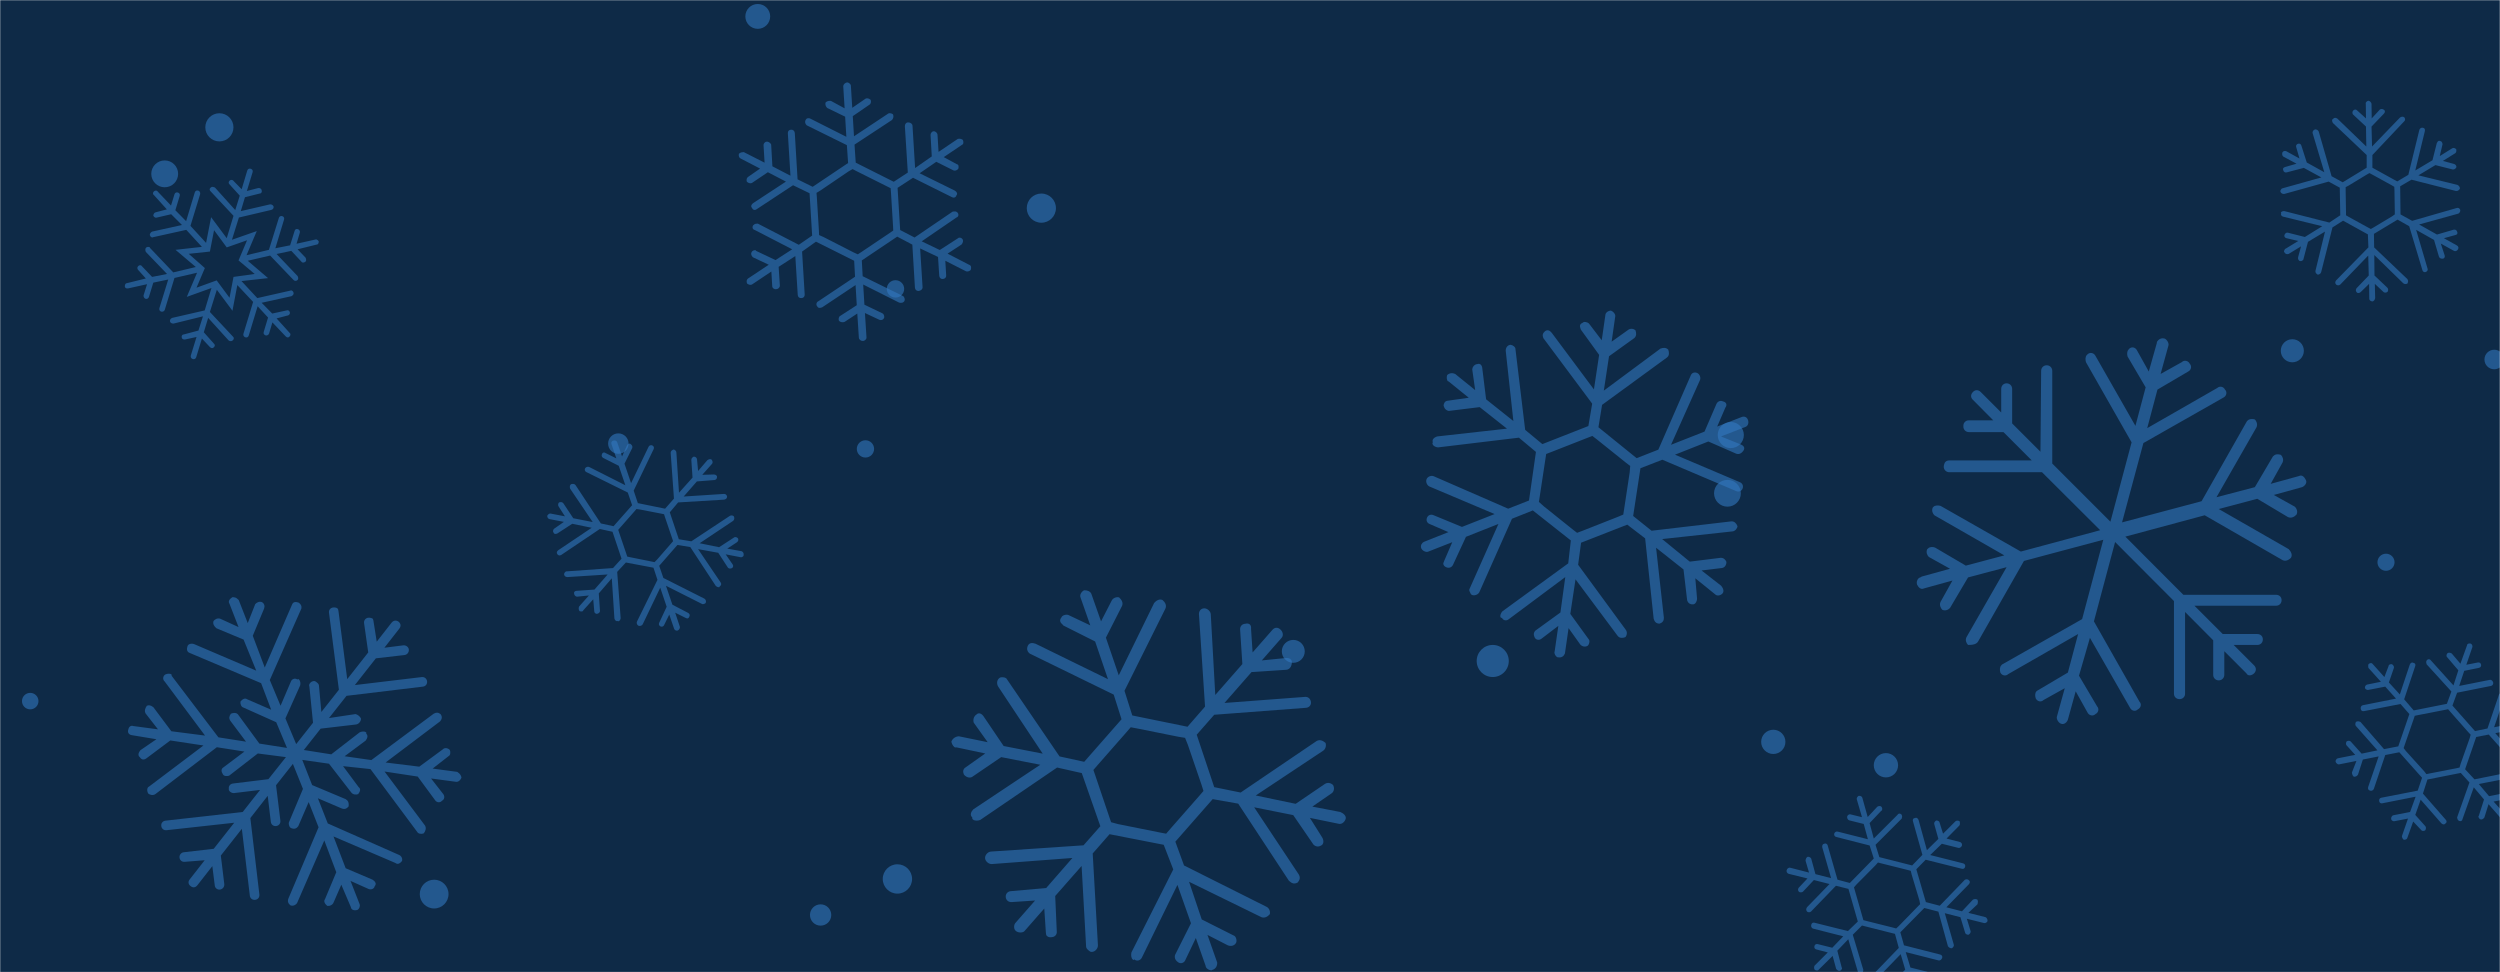 <svg xmlns="http://www.w3.org/2000/svg" version="1.1" xmlns:xlink="http://www.w3.org/1999/xlink" xmlns:svgjs="http://svgjs.dev/svgjs" width="1440" height="560" preserveAspectRatio="none" viewBox="0 0 1440 560"><g mask="url(&quot;#SvgjsMask1000&quot;)" fill="none"><rect width="1440" height="560" x="0" y="0" fill="#0e2a47"></rect><circle r="9.245" cx="859.815" cy="380.725" filter="url(#SvgjsFilter1001)" fill="rgba(51, 121, 194, 0.58)"></circle><circle r="5.89" cx="356.16" cy="255.51" filter="url(#SvgjsFilter1001)" fill="rgba(51, 121, 194, 0.58)"></circle><circle r="7.72" cx="995.01" cy="284.12" filter="url(#SvgjsFilter1001)" fill="rgba(51, 121, 194, 0.58)"></circle><circle r="4.925" cx="1374.335" cy="323.855" filter="url(#SvgjsFilter1001)" fill="rgba(51, 121, 194, 0.58)"></circle><circle r="8.405" cx="599.815" cy="119.885" filter="url(#SvgjsFilter1001)" fill="rgba(51, 121, 194, 0.58)"></circle><circle r="8.11" cx="126.37" cy="73.34" filter="url(#SvgjsFilter1001)" fill="rgba(51, 121, 194, 0.58)"></circle><circle r="6.605" cx="744.935" cy="375.185" filter="url(#SvgjsFilter1001)" fill="rgba(51, 121, 194, 0.58)"></circle><circle r="4.98" cx="498.5" cy="258.57" filter="url(#SvgjsFilter1001)" fill="rgba(51, 121, 194, 0.58)"></circle><circle r="6.985" cx="1021.415" cy="427.315" filter="url(#SvgjsFilter1001)" fill="rgba(51, 121, 194, 0.58)"></circle><circle r="6.65" cx="1320.38" cy="202.04" filter="url(#SvgjsFilter1001)" fill="rgba(51, 121, 194, 0.58)"></circle><circle r="8.285" cx="250.065" cy="514.995" filter="url(#SvgjsFilter1001)" fill="rgba(51, 121, 194, 0.58)"></circle><circle r="4.75" cx="17.41" cy="403.84" filter="url(#SvgjsFilter1001)" fill="rgba(51, 121, 194, 0.58)"></circle><circle r="7.155" cx="436.475" cy="9.455" filter="url(#SvgjsFilter1001)" fill="rgba(51, 121, 194, 0.58)"></circle><circle r="8.45" cx="516.91" cy="506.28" filter="url(#SvgjsFilter1001)" fill="rgba(51, 121, 194, 0.58)"></circle><circle r="6.135" cx="472.675" cy="527.035" filter="url(#SvgjsFilter1001)" fill="rgba(51, 121, 194, 0.58)"></circle><circle r="5.015" cx="515.795" cy="166.405" filter="url(#SvgjsFilter1001)" fill="rgba(51, 121, 194, 0.58)"></circle><circle r="7.005" cx="1086.295" cy="440.785" filter="url(#SvgjsFilter1001)" fill="rgba(51, 121, 194, 0.58)"></circle><circle r="7.53" cx="996.93" cy="250.59" filter="url(#SvgjsFilter1001)" fill="rgba(51, 121, 194, 0.58)"></circle><circle r="7.735" cx="94.865" cy="100.135" filter="url(#SvgjsFilter1001)" fill="rgba(51, 121, 194, 0.58)"></circle><circle r="5.635" cx="1436.675" cy="207.075" filter="url(#SvgjsFilter1001)" fill="rgba(51, 121, 194, 0.58)"></circle><path d="M729.3 522.2L682 498.5 677 484.8 698.5 460.3 713.2 462.9 742.4 507.3C742.9 507.7 742.9 507.7 743.4 508.1 744.3 508.9 745.7 509.3 747.5 508.3 748.7 506.8 749.1 505.5 748.1 503.7L722.4 465 744.9 469.5 756.5 486.4C756.5 486.4 756.9 486.8 756.9 486.8 757.9 487.6 759.3 488 761 487 762.4 486.4 762.7 484.2 761.6 482.4L754.5 471.1 771.1 474.5C772.5 474.9 774.2 473.9 775 472S773.9 468.5 772 467.7L755.9 464.6 766.8 457.1C768.5 456.1 768.8 453.8 767.8 452.1 766.8 451.2 765 450.4 763.2 451.5L746.3 463 723.3 458.2 762 432.5C763.7 431.5 764 429.2 763.5 427.9 762 426.6 760.2 425.8 758.4 426.8L714.6 456.5 699.4 453.4 689.3 423.2 699.4 411.7 752.2 407.7C754 407.6 755.3 406.2 755.1 404.4S753.6 401.3 751.8 401.4L705.3 404.9 720.9 387.1 740.8 385.8C742.6 385.7 743.8 384.3 744.1 382S742.6 378.9 740.8 379L726.8 380.4 738.2 367.4C739.5 366 738.9 363.7 737.4 362.5 736 361.2 734.2 361.3 732.9 362.8L721.5 375.8 720.6 362.2C720.9 359.9 719.5 358.7 717.2 359.3 715.4 359.4 714.2 360.8 714.3 362.6L715.6 382.5 700 400.3 697.4 353.8C697.3 352 695.3 350.3 693.5 350.4S690.5 352 690.6 353.8L694.1 407 684 418.6 652.2 412.1 647.7 397.9 671.3 350.5C672.1 348.6 671.1 346.9 669.6 345.6 667.8 344.8 666 345.9 664.8 347.3L644.4 389 637 367.3 646.3 349C647.1 347.1 646 345.4 644.6 344.1 643.2 343.7 641 344.3 640.2 346.2L634.2 357.9 628.6 342C628 340.6 626.2 339.9 624.4 340 622.6 341 621.8 342.9 622.4 344.2L628 360.2 615.3 354.2C613.9 353.8 611.7 354.4 611.3 355.8 610.1 357.2 610.6 358.6 612.1 359.8 612.1 359.8 612.5 360.3 612.5 360.3L630.8 369.5 638.2 391.2 596.5 370.8C594.6 370.1 592.8 370.2 592 372 591.2 373.9 591.8 375.2 592.7 376.1 593.2 376.5 593.2 376.5 593.2 376.5L641.5 400.1 646 414.3 624.5 438.8 610.3 435.7 580.1 391.4C579.6 390.1 577.3 389.8 576 390.3 574.2 391.4 573.9 393.6 574.9 395.4L600.6 434.1 578.1 429.7 566.6 412.7C565.5 411 563.7 410.2 562.4 411.6 560.7 412.7 560.4 414.9 560.9 416.3L568.9 427.5 552.3 424.1C550.5 424.2 548.8 425.2 548 427.1 548.1 428 548.6 429.3 549.6 430.2 550.1 430.6 550.1 430.6 551 430.5L567.5 434 556.2 442C554.5 443 554.6 444.8 555.2 446.1 555.6 446.6 555.6 446.6 556.1 447 557.1 447.8 558.5 448.2 559.8 447.6L576.7 436.1 599.2 440.5 560.6 466.2C559.3 467.6 558.5 469.5 560 470.8 560 471.7 560 471.7 560.5 472.1 561.5 472.9 563.3 472.8 564.6 472.3L608.9 442.1 623.1 445.3 633.8 475.9 624.1 486.9 570.8 490.5C569 490.6 567.3 492.5 567.4 494.3S569.5 497.8 571.3 497.7L617.7 494.2 602.6 511.5 582.3 513.3C580.5 513.4 579.2 514.8 579.3 516.6 579.4 518.5 580.9 519.7 582.7 519.6L596.2 518.7 584.8 531.7C584 532.7 583.7 535 585.1 536.2 586.6 537.5 589.3 537.3 590.1 536.3L601.5 523.3 602.4 536.9C602.5 537.8 602.5 538.7 603 539.1 604 540 604.9 539.9 605.8 539.8 607.6 539.7 608.9 538.3 608.7 536.5L607.8 516.1 623 498.8 625.6 545.3C625.7 546.2 626.2 546.7 627.1 547.5 627.6 547.9 628.1 548.4 629 548.3 630.8 548.2 632.5 546.3 632.4 544.4L629.4 491.6 639.1 480.5 670.3 486.6 675.8 500.8 651.7 548.6C651.4 550 651.5 551.8 652.4 552.6 652.9 553.1 652.9 553.1 653.3 552.6 654.8 553.9 657 553.3 657.8 551.4L678.2 509.7 686 531.8 676.8 550.1C676.4 551.5 676.9 552.8 677.9 553.7 677.9 553.7 678.4 554.1 678.4 554.1 679.8 555.4 682.1 554.8 682.8 552.9L688.8 540.3 694.4 556.2C694.5 557.1 694.9 557.6 695.4 558 696.4 558.8 697.8 559.2 698.2 558.7 700.4 558.1 701.2 556.2 701.1 554.4L695.5 538.5 707.2 544.5C709.1 545.3 711.3 544.7 712.1 542.8 712.5 541.4 711.9 539.2 710.5 538.8L692.2 529.6 684.9 507.9 726.6 528.3C728.4 529 730.2 528 731.4 526.6 731.8 525.2 731.2 523 729.3 522.2ZM690.7 458.5L674.2 477.3 671.7 480.2 668 479.5 644.1 474.7 640 473.6 638.8 470.1 631 447 629.8 443.5 632.3 440.6 648.8 421.8 651.3 418.9 655 419.6 678.9 424.4 682.6 425 684.2 429 692.1 452.1 693.2 455.6 690.7 458.5Z" fill="rgba(51, 121, 194, 0.58)"></path><path d="M1139.5 369.3L1165.8 323.1 1211.5 310.9 1199.3 356.6 1153.1 382.8C1153.1 382.8 1152.7 383.3 1152.7 383.3 1151.8 384.2 1151.8 386 1152.2 387.4 1153.1 389.2 1155.4 389.6 1156.7 388.3L1197 365.2 1191.1 387.4 1173.5 397.8C1173.5 397.8 1173 398.2 1173 398.2 1172.1 399.1 1172.1 400.9 1172.6 402.3 1173.5 404.1 1175.7 404.6 1177.1 403.2L1189.3 396.4 1184.8 412.7C1184.3 414.1 1185.7 416.3 1187 416.8 1188.9 417.7 1190.7 415.9 1191.1 414.5L1195.6 398.2 1202.4 410.4C1203.3 412.2 1205.6 412.7 1207 411.3 1208.8 410.4 1209.2 408.2 1207.9 406.8L1197.5 389.2 1203.8 367.4 1226.9 407.7C1227.8 409.5 1230 410 1231.4 408.6 1233.2 407.7 1233.7 405.5 1232.3 404.1L1206.1 357.9 1218.3 312.2 1252.2 346.2 1252.2 399.6C1252.2 401.4 1253.6 402.7 1255.4 402.7 1257.2 402.7 1258.6 401.4 1258.6 399.6L1258.6 352.5 1274.8 368.8 1274.8 388.7C1274.8 390.5 1276.2 391.9 1278 391.9 1279.8 391.9 1281.2 390.5 1281.2 388.7L1281.2 375.1 1293.9 387.8C1294.8 389.6 1297 389.2 1298.4 387.8 1299.7 386.5 1299.7 384.6 1298.4 383.3L1286.6 371.5 1300.2 371.5C1302 371.5 1303.4 370.2 1303.4 368.3S1302 365.2 1300.2 365.2L1280.3 365.2 1264 348.9 1311 348.9C1312.9 348.9 1314.2 347.5 1314.2 345.7 1314.2 343.9 1312.9 342.6 1311 342.6L1257.6 342.6 1224.2 309.1 1269.9 296.8 1314.7 322.6C1316.5 323.5 1318.3 322.6 1319.6 321.3 1320.6 319.5 1319.6 317.7 1318.3 316.3L1278 293.2 1300.2 287.3 1317.8 297.8C1319.6 298.7 1321.5 297.8 1322.8 296.4 1323.7 294.6 1322.8 292.8 1321.9 291.9L1309.7 285.1 1326 280.6C1327.3 280.1 1329.1 278.3 1328.2 276.5 1327.3 274.7 1326 273.3 1324.2 274.2L1307.9 278.7 1314.7 266.5C1315.6 264.7 1314.7 262.9 1313.8 262 1312.4 261.5 1310.6 261.5 1309.7 262.5 1309.7 262.5 1309.2 262.9 1309.2 262.9L1298.8 280.6 1276.7 286.4 1299.7 246.2C1300.6 244.4 1299.7 242.5 1298.8 241.6 1297.5 241.2 1295.7 241.2 1294.8 242.1 1294.8 242.1 1294.3 242.5 1294.3 242.5L1268.1 288.7 1222.3 300.9 1234.6 255.2 1280.7 229C1282.5 228.1 1283 225.8 1281.6 224.4 1280.7 222.6 1278.5 222.2 1277.1 223.5L1236.8 246.6 1242.7 224.4 1260.4 214C1262.2 213.1 1262.6 210.9 1261.3 209.5 1260.4 207.7 1258.1 207.2 1256.7 208.6L1244.5 215.4 1249 199.1C1249.5 197.7 1248.1 195.5 1246.8 195 1245.4 194.6 1244.1 195 1243.2 195.9 1242.7 196.4 1242.3 196.8 1242.3 197.7L1237.7 214 1230.9 201.8C1230 200 1227.8 199.5 1226.4 200.9 1226.4 200.9 1226 201.4 1226 201.4 1225.1 202.3 1225.1 204.1 1225.5 205.4L1235.9 223.1 1230 245.3 1207 205C1206.1 203.2 1203.8 202.7 1202.4 204.1 1202.4 204.1 1202 204.5 1202 204.5 1201.1 205.4 1201.1 207.2 1201.5 208.6L1227.8 254.8 1215.6 300.5 1182.1 267 1182.1 213.6C1182.1 211.8 1180.7 210.4 1178.9 210.4 1177.1 210.4 1175.7 211.8 1175.7 213.6L1175.3 260.2 1159 243.9 1159 224C1159 222.2 1157.6 220.8 1155.8 220.8S1152.7 222.2 1152.7 224L1152.7 237.6 1140.9 225.8C1139.5 224.4 1137.7 224.4 1136.4 225.8 1135 227.2 1135 229 1136.4 230.3L1148.1 242.1 1134.6 242.1C1133.6 242.1 1132.7 242.1 1131.8 243S1130.9 244.8 1130.9 245.7C1130.9 247.5 1132.3 248.9 1134.1 248.9L1154 248.9 1170.3 265.2 1123.2 265.2C1122.3 265.2 1121.4 265.2 1120.5 266.1 1120.1 266.5 1119.6 267.9 1119.6 268.8 1119.6 270.6 1121 272 1122.8 272L1176.2 272 1209.7 305.4 1164 317.7 1117.8 291.4C1116.5 291 1114.6 291 1113.7 291.9 1113.7 291.9 1113.3 292.3 1113.3 292.3 1112.4 294.1 1113.3 295.9 1114.2 296.8L1154.5 319.9 1132.3 325.8 1114.6 315.4C1113.3 314.9 1111.5 314.9 1110.6 315.9 1110.6 315.9 1110.1 316.3 1110.1 316.3 1109.2 318.1 1110.1 319.9 1111 320.8L1123.2 327.6 1106.9 332.1C1106.5 332.6 1105.6 332.6 1105.1 333.1 1104.2 334 1103.8 335.3 1104.2 336.7 1105.1 338.5 1106.5 339.8 1108.3 338.9L1124.6 334.4 1117.8 346.6C1116.9 348.4 1117.8 350.2 1118.7 351.2 1120.5 352.1 1122.3 351.2 1123.2 350.2L1133.6 332.6 1155.8 326.7 1132.7 367C1131.8 368.8 1132.7 370.6 1133.6 371.5 1136.4 371.5 1138.6 371.1 1139.5 369.3Z" fill="rgba(51, 121, 194, 0.58)"></path><path d="M936.4 362.7L909 325.3 910.7 312.6 937.3 302.2 947.6 310.1 952.5 356.3C952.7 356.9 952.7 356.9 952.9 357.4 953.3 358.4 954.3 359.3 956 359.2 957.6 358.6 958.4 357.6 958.4 355.9L953.9 315.5 969.7 328 971.8 345.8C971.8 345.8 972 346.3 972 346.3 972.4 347.3 973.4 348.2 975.1 348.1 976.4 348.2 977.5 346.5 977.5 344.7L976.5 333.1 988 342.4C988.9 343.3 990.7 343.2 992 342S992.6 338.8 991.4 337.4L980.1 328.6 991.6 327.2C993.4 327.1 994.5 325.4 994.4 323.6 994 322.6 992.9 321.2 991.1 321.3L973.3 323.5 957.4 310.5 997.8 306.1C999.5 306 1000.7 304.3 1000.8 303.1 1000.2 301.5 999 300.2 997.3 300.3L951.3 305.7 940.7 297.2 944.9 269.7 957.5 264.8 1000.1 282.9C1001.5 283.5 1003.1 282.9 1003.7 281.5S1003.8 278.5 1002.3 277.8L964.8 261.9 984 254.3 1000 261.3C1001.5 261.9 1003 261.3 1004.2 259.6S1004.2 256.6 1002.7 256L991.3 251.4 1005.4 245.9C1007 245.3 1007.4 243.3 1006.8 241.8 1006.2 240.2 1004.7 239.6 1003.2 240.2L989.1 245.7 993.8 234.8C995 233.2 994.4 231.6 992.4 231.2 990.9 230.5 989.4 231.2 988.7 232.6L981.8 248.6 962.5 256.2 979.2 218.9C979.8 217.5 979 215.4 977.5 214.8S974.5 214.7 973.9 216.2L955.2 259 942.7 263.9 920.7 246.1 922.8 233.2 960.2 205.9C961.6 204.8 961.5 203 960.9 201.4 959.7 200.1 958 200.2 956.4 200.8L923.8 225 926.8 205.2 941.4 194.7C942.7 193.5 942.6 191.8 942 190.2 941.1 189.4 939.1 188.9 937.7 190.1L928.3 196.8 930.4 182.1C930.5 180.9 929.4 179.5 927.9 178.9 926.2 179 924.8 180.1 924.7 181.4L922.6 196 915.2 186.3C914.3 185.5 912.3 185 911.5 186 909.9 186.6 909.8 187.8 910.4 189.4 910.4 189.4 910.6 189.9 910.6 189.9L921.1 204.4 918.1 224.3 893.8 191.7C892.7 190.3 891.3 189.7 889.9 190.8 888.5 192 888.4 193.2 888.8 194.2 889 194.8 889 194.8 889 194.8L917.1 232.5 914.9 245.4 888.4 255.8 878.5 247.6 872.9 201.1C873 199.9 871.3 198.7 870.1 198.6 868.3 198.7 867.2 200.4 867.3 202.1L871.7 242.5 856 230 853.8 212.2C853.7 210.5 852.6 209.1 851 209.7 849.2 209.8 848.1 211.5 848 212.7L849.7 224.7 838.2 215.4C836.7 214.7 834.9 214.8 833.6 216 833.3 216.7 833.2 217.9 833.6 219 833.8 219.5 833.8 219.5 834.5 219.8L846 229.1 834 230.8C832.2 230.9 831.6 232.4 831.5 233.6 831.7 234.1 831.7 234.1 831.9 234.7 832.3 235.7 833.3 236.5 834.5 236.7L852.3 234.5 868 246.9 827.7 251.4C826.1 252 824.7 253.1 825.3 254.7 825 255.4 825 255.4 825.2 255.9 825.6 257 827.1 257.6 828.3 257.7L874.9 252.1 884.7 260.3 880.7 288.3 868.7 293 825.8 274.3C824.4 273.7 822.3 274.5 821.7 276S821.9 279.5 823.3 280.2L860.9 296.1 842.1 303.5 825.6 296.7C824.2 296.1 822.6 296.7 822 298.1 821.3 299.6 821.9 301.2 823.4 301.8L834.3 306.5 820.2 312.1C819.2 312.5 818 314.1 818.6 315.7 819.2 317.3 821.4 318.2 822.5 317.8L836.5 312.3 831.8 323.2C831.5 323.9 831.2 324.6 831.4 325.1 831.8 326.2 832.5 326.5 833.2 326.8 834.7 327.4 836.2 326.8 836.9 325.4L844.4 309.2 863.1 301.8 846.5 339.1C846.1 339.8 846.3 340.3 846.8 341.3 847 341.9 847.2 342.4 847.9 342.7 849.3 343.3 851.4 342.5 852.1 341.1L870.9 298.8 882.9 294 904.8 311.3 903.3 324.5 865.4 352.1C864.6 353 863.9 354.4 864.3 355.5 864.6 356 864.6 356 865.1 355.8 865.7 357.4 867.7 357.8 869 356.7L901.6 332.4 898.8 352.8 884.3 363.3C883.4 364.2 883.3 365.5 883.7 366.5 883.7 366.5 883.9 367 883.9 367 884.5 368.6 886.5 369 887.9 367.9L897.6 360.5 895.5 375.1C895.2 375.9 895.4 376.4 895.6 376.9 896 377.9 897 378.8 897.5 378.6 899.5 379 900.8 377.9 901.4 376.4L903.5 361.8 910.2 371.2C911.3 372.5 913.3 372.9 914.7 371.8 915.5 370.9 915.9 368.9 915 368.1L904.5 353.6 907.5 333.7 931.8 366.3C932.9 367.7 934.7 367.6 936.2 367 937.1 366 937.5 364.1 936.4 362.7ZM931.9 297.7L911.6 305.7 908.4 306.9 905.8 304.9 889.2 291.6 886.4 289.1 886.9 285.9 890.1 264.8 890.6 261.5 893.7 260.3 914.1 252.3 917.2 251.1 919.8 253.1 936.4 266.4 939 268.4 938.7 272.1 935.5 293.2 935 296.4 931.9 297.7Z" fill="rgba(51, 121, 194, 0.58)"></path><path d="M426.6 91.3L437.8 97.1 430.9 101.9C430.1 102.4 429.8 103.6 430.2 104.7 431.1 105.5 432.3 105.8 433.1 105.4L442.3 99.2 452.7 104.6 433.8 117C432.7 117.8 432.3 119 433.2 119.8 433.6 121 434.9 121.3 436 120.4L456.8 106.7 466.3 111.3 467.8 135.7 460.1 141 436.5 128.8C436.1 128.8 435.7 128.9 435.3 128.9 434.9 128.9 434.2 129.4 433.8 129.8 433.1 131 433.5 132.2 434.8 132.5L456.3 143.6 446.7 149.8 435.5 144.5C435.5 144.1 435.1 144.1 434.7 144.1 433.9 144.2 433.1 144.6 432.8 145.5 432.4 146.3 432.9 147.5 433.7 148.2L442.8 152.5 430.9 160.4C430.1 160.9 429.8 162.1 430.3 163.3 431.1 164 432.3 164.3 433.1 163.9L444.3 156.4 444.8 164.8C444.8 166 446.1 166.7 446.9 166.6 448.1 166.6 449.2 165.7 449.2 164.5L448.5 153.7 458.1 147.5 459.5 169.9C459.6 171.1 460.4 171.8 461.6 171.7 462.8 171.7 463.6 170.8 463.5 169.6L462 144.9 470 139.2 492 150.2 492.5 159.4 471.4 173.5C470.2 174 469.9 175.6 470.7 176.4 471.2 177.6 472.4 177.5 473.6 177L492.8 164.2 493.5 175.8 483.9 182C483.1 182.4 482.8 184.1 483.3 184.8S485.4 185.9 486.5 185.4L493.8 180.6 494.7 194.5C494.8 195.7 496 196.5 497.2 196.4 498 196.3 499.2 195.5 499.1 194.3L498.2 180.3 506.5 184.2C507.3 184.5 508.5 184.5 509.2 183.2 509.6 182.4 509.1 180.8 508.3 180.5L497.9 175.5 497.2 163.9 517.9 174.3C519.1 174.6 520.3 174.5 521 173.3 521.4 172.4 520.9 170.9 520.1 170.5L496.9 159.1 496.4 150 516.8 136.3 525.5 140.9 527 165.7C527.1 166.9 527.9 167.6 529.1 167.6 530.3 167.5 531.5 166.6 531.4 165.4L530 143.1 540.3 148 541 158.8C541.1 160 541.9 160.8 543.1 160.7 544.3 160.6 545.1 159.8 545 158.6L544.5 150.2 556.5 156.3C557.3 156.6 558.9 156.1 559.2 155.3 559.5 154.1 559.5 152.9 558.2 152.5L545.8 146.1 553.9 140.8C554.6 139.9 555 138.7 554.5 137.9 554.1 137.2 553.3 136.8 552.5 136.9 552.5 136.9 552.1 136.9 551.7 137.3L541.3 144 530.9 139 550.9 125.3C552.1 124.9 552.4 123.6 551.6 122.5 551.1 122.1 550.7 121.7 549.9 121.8 549.5 121.8 549.1 121.8 548.7 121.9L526.8 136.8 518.5 132.5 517 108.2 525.9 102.4 548.2 113.5C549.5 114.2 550.6 113.7 550.9 112.5 551.7 111.7 551.2 110.5 550 109.8L529.7 99.8 539.3 93.2 549.3 98.2C550.1 98.5 551.3 98.1 552 97.2 552.3 96 552.3 94.8 551 94.5L543.6 90.5 554 83.5C555.1 83 555.1 81.8 554.6 80.6 554.2 80.2 553.3 79.9 552.5 79.9 552.5 79.9 552.1 80 551.7 80L540.6 87.5 540 77.5C539.9 76.7 539 75.6 537.8 75.6 536.6 75.7 535.9 77 536 77.8L536.7 90.1 527.1 96.8 525.6 72.4C525.5 71.2 524.3 70.5 523.1 70.5S521.2 71.5 521.2 72.7L522.9 99.4 514.8 104.7 492.9 93.7 492.2 83.3 513.8 69.1C514.5 68.3 514.9 67.1 514.4 65.9 514 65.5 513.2 65.2 512.4 65.2 512 65.2 511.6 65.3 511.2 65.7L491.9 78.5 491.2 66.9 500.8 60.3C501.6 59.9 501.9 58.6 501.5 57.5 500.6 56.7 499.4 56.4 498.6 56.8L490.9 62.1 490.1 49.3C490.1 48.5 488.8 47.4 488 47.5 486.8 47.5 485.7 48.8 485.7 49.6L486.5 62.4 478.6 58.1C478.3 58.1 477.9 58.1 477.5 58.1 476.7 58.2 475.9 58.6 475.5 59.1 475.2 60.3 475.7 61.5 476.5 62.2L486.8 67.2 487.5 78.8 466.9 68.4C465.6 67.7 464.4 68.2 464.1 69 463.4 70.2 463.8 71.4 464.7 72.2L487.8 83.6 488.5 93.9 468.1 107.6 459.4 103.3 457.8 76.6C457.7 75.4 456.8 74.6 455.6 74.7 454.4 74.8 453.7 75.6 453.8 76.8L455.3 101.2 444.9 95.8 444.2 83.4C444.1 82.6 442.8 81.5 441.6 81.6 440.4 81.7 439.7 82.9 439.8 83.7L440.4 93.7 428.4 87.6C428 87.7 428 87.7 427.6 87.7 426.8 87.7 426 88.2 425.6 88.6 425.3 89.8 425.8 91 426.6 91.3ZM488.8 98.7L491.1 97.4 493.2 98.5 511 107.4 513 108.4 513.2 110.8 514.4 130.4 514.5 132.8 512.6 134.1 496.1 145.2 494.1 146.5 491.7 145.4 474.3 136.5 471.8 135.4 471.7 133 470.5 113.5 470.3 111.1 472.6 109.7 488.8 98.7Z" fill="rgba(51, 121, 194, 0.58)"></path><path d="M109.3 376.1L150.4 393.5 156.2 408.8 142.4 402.8C141 401.8 139.6 402.8 138.5 404.1 138.3 405.3 138.9 407.2 140.1 407.5L159.1 416 165.3 430.8 149.4 428.3 137 411.4C137 411.4 136.6 411.1 136.6 411.1 135.7 410.4 134.1 410.6 133 411.1 132 412.5 131.7 413.7 132.7 415.2L141.7 427.2 125.8 424.7 98.9 389.3C98.9 389.3 98.8 388.5 98.8 388.5 97.9 387.8 96.3 388 95.2 388.5 93.7 389.5 93.6 391.5 94.9 392.6L118.1 423.7 98.7 421.2 88.3 407.3C88.3 407.3 88.3 407.3 87.8 407 86.9 406.3 85.7 406 84.6 406.5 83.6 407.9 83 409.5 83.9 411L91 420.1 76.8 418.2C75.1 417.6 74.1 419 73.9 420.2 73.3 421.9 74.2 423.3 76.2 423.5L90.1 425.8 80.9 432.1C79.8 433.4 79.2 435.1 80.5 436.1 81.5 437.6 82.7 437.9 84.2 436.9L98.1 426.5 117.2 429.4 85.8 453.1C84.6 453.6 84.5 455.6 85.4 457.1 86.3 457.8 88 458.4 89.5 457.4L124.9 430.4 140.8 432.9 128.7 442C127.2 442.9 127.4 444.5 128.4 446 128.9 447.1 130.9 447.3 132.1 446.7L148.5 434 164.7 436.1 154.6 448.8 134.2 451.3C132.6 451.5 131.6 452.8 131.8 454.3 131.5 455.6 133.3 457 134.9 456.8L149.8 455 139.8 467.7 95.3 472.7C93.7 472.9 92.7 474.2 92.9 475.7 93 477.3 94.4 478.4 95.9 478.2L134.9 473.9 123.1 488.9 105.8 490.9C104.3 491.1 103.2 492.5 103.4 494 103.6 495.6 104.9 496.6 106.5 496.4L117.9 495.5 109.3 506.5C108.2 507.8 108.4 509.4 109.8 510.4 111.1 511.5 112.6 511.3 113.7 509.9L122.3 498.9 123.7 510C123.8 511.5 125.2 512.6 126.7 512.4S129.3 510.9 129.2 509.3L127.2 492.8 139.3 477.4 143.9 515.9C144.1 517.5 145.4 518.5 147 518.3 148.6 518.1 149.6 516.8 149.4 515.2L144.2 471.2 154.2 458.4 156 473.4C156.2 475 157.5 476 159.1 475.8 160.6 475.6 161.7 474.3 161.5 472.7L159 452.3 168.7 440 174.5 454.4 166.4 473.7C166.1 475 166.8 476.9 168 477.1 169.7 477.7 170.8 477.2 171.8 475.9L177.8 462 183.5 476.5 166.1 517.6C165.5 519.3 166 520.4 167.3 521.5 169 522.1 170.5 521.1 171.1 520.2L186.8 484.1 193.7 502.4 187.2 517.9C186.2 519.2 187.2 520.7 188.5 521.8 189.7 522 191.6 521.4 192.2 519.7L196.6 509.6 202.1 522.5C202.3 524.1 204 524.7 205.9 524.1 207 523.5 207.6 521.9 207.1 520.7L201.9 507.4 212.4 512.1C214.1 512.7 215.6 511.7 215.8 510.5 216.9 509.2 216.3 508.1 215.5 507.4 215 507 215 507 214.6 506.7L199.1 500.1 192.1 481.8 227.8 497.1C229.1 498.2 230.6 497.2 231.6 495.9 231.9 494.6 231.4 493.5 230.5 492.8 230 492.5 230 492.5 230 492.5L188.8 474.3 183.1 459.8 196.9 465.7C198.6 466.3 199.7 465.8 200.8 464.5 201 463.2 200.8 461.7 200 461 199.5 460.6 199.5 460.6 199.1 460.3L179.8 452.2 174.1 437.7 189.5 439.9 202.2 456.3C203.2 457.8 205.2 457.9 206.3 457.4 207.4 456.1 208 454.4 206.6 453.4L197.6 441.3 213.4 443 240.4 479.3C241 480.4 243 480.5 244.1 480 245.1 478.7 245.7 477 244.8 475.5L221.5 444.4 240.6 447.3 250.6 460.9C251.6 462.4 253.6 462.5 254.6 461.2 255.8 460.7 256.4 459 255.4 457.5L248.3 448.4 262.5 450.3C263.7 450.6 265.2 449.6 265.8 447.9 265.7 447.1 265.2 446 264.3 445.3 264.3 445.3 263.8 445 263.4 444.6L249.2 442.7 258.3 435.6C259.5 435.1 259.6 433.1 259.1 432 258.7 431.6 258.7 431.6 258.7 431.6 257.3 430.6 255.8 430.8 255.1 431.6L241.5 441.6 222.1 439.2 253.5 415.5C254.6 414.2 254.8 412.9 253.9 411.5 253.9 411.5 253.4 411.1 253.4 411.1 252.5 410.4 251.3 410.2 249.8 411.1L213.9 437.8 198.5 435.6 210.6 426.6C211.6 425.3 212.2 423.6 210.9 422.6 211.3 422.1 210.8 421.8 210.8 421.8 210 421.1 208.4 421.3 207.2 421.8L190.8 434.5 175 432 184.7 419.7 205.1 417.3C206.7 417.1 208.1 415.3 207.9 413.8 207.3 412.6 206 411.6 204.8 411.3L189.5 413.6 199.6 400.8 243.6 395.5C245.2 395.3 246.2 394 246 392.4 245.8 390.9 244.5 389.8 242.9 390L204.4 394.6 216.5 379.2 233 377.3C234.6 377.1 235.6 375.7 235.5 374.2S233.9 371.6 232.4 371.7L221.4 373.1 230 362.1C231.1 360.7 230.9 359.2 229.6 358.1 228.2 357.1 226.7 357.3 225.6 358.6L217 369.6 215.2 358.2C215.1 357.5 215 356.7 214.6 356.3 214.1 356 212.9 355.7 212.1 355.8 210.6 356 209.5 357.3 209.7 358.9L212.1 375.8 200 391.2 195 352.3C194.9 351.5 194.8 350.7 194.3 350.4 193.9 350 192.7 349.8 191.9 349.9 190.3 350.1 189.3 351.4 189.5 352.9L195.2 397.3 185.1 410.1 183.7 394.7C183.6 393.9 182.7 393.2 182.3 392.9 181.8 392.5 181.4 392.2 180.6 392.3 179 392.5 177.6 394.2 178.2 395.4L180.3 416.3 170.6 428.6 164.4 413.8 172.9 394.8C173.2 393.6 173 392 172.1 391.3 171.7 391 171.7 391 171.3 391.4 170 390.4 168.1 391 167.5 392.7L161.6 406.5 155.4 391.7 173.6 350.5C173.9 349.2 173.3 348.1 172.4 347.4 172 347.1 172 347.1 172 347.1 170.3 346.5 168.8 346.6 168.2 348.3L152.5 384.5 145.6 366.2 152.1 350.6C152.7 349 152.2 347.8 151.3 347.1 151.3 347.1 150.8 346.8 150.8 346.8 149.2 346.2 147.7 347.2 147 348L142.7 358.9 137.5 345.6C137.1 345.2 136.6 344.9 136.2 344.5 135.8 344.2 134.5 343.9 133.8 344 132.3 345 131.2 346.3 132.2 347.8L137.4 361.2 126.9 356.4C125.2 355.8 123.7 356.8 123 357.7 122.4 359.4 123.4 360.8 124.7 361.9L140.3 368.4 147.6 386.3 111.8 371C110.2 370.4 108.3 371 108 372.2 107.4 373.9 107.6 375.5 109.3 376.1Z" fill="rgba(51, 121, 194, 0.58)"></path><path d="M1126.3 473.1L1119.2 480.2 1117.2 473.8C1117.1 473.1 1116.2 472.5 1115.2 472.6 1114.5 473.1 1113.9 473.9 1114.1 474.6L1116.5 483.2 1109.9 489.7 1105.1 472.3C1104.7 471.3 1103.8 470.7 1103.1 471.2 1102 471.2 1101.5 472.1 1101.9 473.2L1107.3 492.4 1101.4 498.5 1082.5 493.7 1080.3 486.6 1095.4 471.5C1095.4 471.2 1095.5 470.9 1095.6 470.6 1095.7 470.3 1095.5 469.6 1095.3 469.2 1094.5 468.4 1093.5 468.4 1093 469.3L1079.3 483 1076.9 474.1 1083.7 466.9C1084 467 1084.1 466.7 1084.1 466.4 1084.3 465.8 1084.1 465.1 1083.6 464.6 1083.1 464.1 1082 464.2 1081.3 464.7L1075.8 470.6 1072.7 459.5C1072.5 458.8 1071.7 458.3 1070.6 458.4 1069.9 458.8 1069.3 459.7 1069.5 460.4L1072.5 470.7 1066 469.1C1065 468.8 1064.2 469.6 1064 470.2 1063.8 471.1 1064.2 472.2 1065.1 472.5L1073.5 474.6 1075.9 483.4 1058.5 479C1057.6 478.8 1056.8 479.3 1056.5 480.2 1056.3 481.1 1056.8 481.9 1057.7 482.1L1076.9 487 1079.3 494.5 1065.5 508.6 1058.4 506.7 1052.8 487.2C1052.7 486.2 1051.6 485.5 1050.8 486 1049.8 486.1 1049.5 487 1049.6 488L1054.7 505.8 1045.7 503.5 1043.3 494.7C1043.2 494 1042 493.4 1041.3 493.5S1040 494.8 1040 495.8L1042 502.6 1031.1 499.8C1030.2 499.6 1029.3 500.4 1029.1 501.3 1028.9 501.9 1029.3 503 1030.2 503.3L1041.1 506 1036.1 511.3C1035.6 511.9 1035.4 512.8 1036.2 513.7 1036.7 514.1 1038 514.1 1038.5 513.6L1044.8 506.9 1053.8 509.2 1040.9 522.5C1040.3 523.3 1040.1 524.2 1040.9 525.1 1041.4 525.6 1042.7 525.6 1043.2 525L1057.5 510.2 1064.7 512 1070.1 530.8 1064.4 536.3 1045.2 531.5C1044.3 531.2 1043.5 531.7 1043.3 532.6 1043 533.6 1043.4 534.6 1044.4 534.9L1061.7 539.3 1055.4 545.9 1047 543.8C1046.1 543.6 1045.3 544 1045.1 545 1044.9 545.9 1045.3 546.7 1046.3 546.9L1052.8 548.6 1045.2 556.2C1044.8 556.8 1044.8 558.1 1045.3 558.6 1046.1 559.1 1047.1 559.3 1047.6 558.5L1055.6 550.6 1057.6 558C1058.1 558.8 1059 559.4 1059.7 559.2 1060.3 559.1 1060.8 558.5 1061 557.9 1061 557.9 1061.1 557.6 1060.8 557.2L1058.3 547.6 1064.6 541 1070.1 559.6C1070.2 560.6 1071.1 561.1 1072.1 560.7 1072.5 560.5 1072.9 560.3 1073.1 559.6 1073.2 559.3 1073.2 559 1073.3 558.7L1067.2 538.4 1072.5 533.1 1091.5 537.9 1093.7 546 1079.8 560.4C1079 561.1 1079 562.1 1079.9 562.7 1080.4 563.5 1081.4 563.4 1082.2 562.6L1094.8 549.6 1097.4 558.5 1091.2 564.9C1090.8 565.4 1090.8 566.4 1091.3 567.2 1092.1 567.8 1093.1 568 1093.6 567.2L1098.4 562.4 1101.3 572.1C1101.4 573.1 1102.3 573.3 1103.3 573.2 1103.7 573 1104.2 572.5 1104.3 571.8 1104.3 571.8 1104.4 571.5 1104.5 571.2L1101.5 560.9 1109.2 562.9C1109.9 563 1110.9 562.6 1111.2 561.7 1111.4 560.8 1110.6 559.9 1110 559.7L1100.4 557.3 1097.7 548.4 1116.6 553.2C1117.6 553.4 1118.4 552.6 1118.7 551.7S1118.4 550 1117.5 549.8L1096.7 544.5 1094.6 537 1108.4 523 1116.5 525.1 1122 545C1122.5 545.7 1123.3 546.3 1124.3 546.2 1124.7 546 1125.2 545.4 1125.4 544.8 1125.4 544.5 1125.5 544.2 1125.3 543.8L1120.2 526 1129.2 528.3 1131.9 537.2C1132 537.9 1132.9 538.5 1133.9 538.4 1134.7 537.9 1135.2 537.1 1135.1 536.4L1132.9 529.2 1142.9 531.7C1143.5 531.9 1144.6 531.2 1144.8 530.6 1145 529.7 1144.3 528.5 1143.7 528.3L1133.8 525.8 1139 520.9C1139.1 520.6 1139.2 520.3 1139.2 519.9 1139.4 519.3 1139.2 518.6 1139 518.2 1138.2 517.7 1137.1 517.8 1136.4 518.2L1130.1 524.9 1121.1 522.6 1134 509.4C1134.8 508.6 1134.8 507.6 1134.2 507.1 1133.5 506.3 1132.4 506.3 1131.7 506.8L1117.3 521.7 1109.3 519.6 1103.8 500.7 1109.2 495.2 1130 500.4C1130.9 500.7 1131.7 500.2 1131.9 499.3 1132.2 498.3 1131.7 497.6 1130.8 497.3L1111.8 492.5 1118.5 486 1128.1 488.4C1128.7 488.6 1129.9 487.9 1130.1 486.9 1130.3 486 1129.6 485.1 1128.9 485L1121.2 483 1128.7 475.4C1128.8 475.1 1128.8 475.1 1128.9 474.7 1129 474.1 1128.9 473.4 1128.7 473 1127.8 472.5 1126.8 472.6 1126.3 473.1ZM1105.6 518.7L1106 520.8 1104.7 522.1 1093.6 533.5 1092.2 534.8 1090.4 534.3 1075.2 530.5 1073.3 530 1072.8 528.2 1068.4 512.9 1067.9 511.1 1069.3 509.5 1080.3 498.4 1081.7 496.8 1083.6 497.3 1098.8 501.1 1100.6 501.6 1101.1 503.7 1105.6 518.7Z" fill="rgba(51, 121, 194, 0.58)"></path><path d="M88.6 112.3L96.1 120.6 89.6 122.3C88.9 122.5 88.3 123.3 88.3 124.3 88.8 125.1 89.6 125.7 90.4 125.3L98.6 123.4 104.8 129.6 87.6 133.4C86.8 133.8 86.2 134.7 86.3 135.4 86.6 136.5 87.5 137.1 88.3 136.6L107.3 132.4 116.3 142.2 101.1 143.9 112.8 153.8 99.8 156.9 86.4 142.8C86.5 142.5 86.2 142.4 85.9 142.3 85.3 142.1 84.6 142.2 84.1 142.7 83.6 143.2 83.6 144.3 84 145.1L96.2 157.8 87.6 159.5 81.8 153.4C81.6 153 81.3 152.9 81 152.8 80.7 152.7 80 152.8 79.5 153.4 79 153.9 79 154.9 79.5 155.4L84 160.4 73.1 163.1C72.1 163.2 71.9 164.1 71.9 165.1 72 165.8 72.8 166.4 73.9 166.1L84.7 163.7 82.7 170.1C82.5 171 83.2 171.9 83.8 172.1 84.7 172.4 85.5 171.9 85.8 171L88.3 162.8 96.9 161 91.8 177.5C91.6 178.5 92 179.3 92.9 179.5 93.5 179.7 94.6 179.4 94.9 178.5L100.5 160.1 113.5 157.1 107.6 171 121.8 165.9 117.9 178.8 99.2 183.1C98.1 183.5 97.8 184.4 97.9 185.1 98 185.8 98.8 186.4 99.9 186.4L116.9 182.2 114.3 190.4 106 192.6C105 192.6 104.4 193.4 104.7 194.5 104.8 195.2 105.7 195.8 106.8 195.5L113.2 194.1 109.9 204.8C109.7 205.7 110.1 206.5 111 206.8S112.7 206.7 113 205.8L116.3 195 120.8 199.8C121.6 200.7 122.6 200.7 123.1 200.1 124 199.4 123.9 198.4 123.1 197.8L117.4 191.4 119.9 183.1 131.7 196.1C132.5 196.7 133.5 196.6 134 196.1 134.9 195.4 134.9 194.4 134.1 193.8L120.9 179.7 124.9 166.9 133.9 179 136.7 164.2 145.8 173.9 140.2 192.3C139.9 193.2 140.6 194.1 141.3 194.3 142.2 194.6 143 194.2 143.3 193.2L148.4 176.4 154.4 182.9 151.9 191.2C151.6 192.1 152.1 192.9 153 193.2 153.6 193.4 154.7 193 155 192.1L156.9 185.7 164.5 193.7C165.3 194.6 166.3 194.6 166.9 193.7 167.3 193.2 167.6 192.3 166.8 191.7L159.3 183.4 165.8 181.7C166.5 181.6 167.1 180.8 167 180.1 166.9 179.4 166.4 178.9 166.1 178.8 165.8 178.7 165.5 178.6 165.1 178.8L156.8 180.6 150.7 174.4 167.9 170.6C168.7 170.2 169.3 169.4 169.1 168.7 169 168 168.5 167.5 167.9 167.3 167.6 167.2 167.6 167.2 167.2 167.4L148.2 171.7 139.1 161.9 154.4 160.2 142.7 150.2 155.6 147.2 169.1 161.3C169.6 161.8 170.5 162.1 171.4 161.3 171.9 160.8 171.9 159.8 171.4 159L159.3 146.3 167.8 144.5 173.6 150.7C174.1 151.5 175.1 151.4 176 150.7 176.5 150.2 176.4 149.2 176 148.4L171.4 143.6 182.3 140.9C183.3 140.9 183.6 140 183.6 139 183.4 138.6 182.8 138.1 182.5 138 182.2 137.9 181.9 137.8 181.5 138L170.8 140.4 172.7 134C173 133.1 172.3 132.2 171.6 132L171.6 132C170.7 131.7 169.9 132.1 169.7 133L167.1 141.3 158.6 143 163.6 126.5C163.9 125.6 163.5 124.8 162.6 124.5S160.8 124.7 160.6 125.6L154.9 143.9 142 147 147.9 133.1 133.6 138.1 137.6 125.3 156.3 120.9C157.4 120.6 157.7 119.7 157.6 119 157.4 118.3 156.6 117.7 155.6 117.7L138.7 121.6 141.1 113.6 149.5 111.5C150.5 111.5 151.1 110.6 150.7 109.5 150.6 108.8 149.8 108.2 148.8 108.3L142.2 110 145.5 99.2C145.8 98.3 145.4 97.5 144.4 97.2S142.7 97.4 142.4 98.3L139.2 109 134.6 104.3C134.4 103.9 134.1 103.8 133.8 103.7 133.2 103.5 132.8 103.7 132.4 103.9 131.5 104.7 131.5 105.7 132.3 106.3L138.1 112.7 135.5 121 123.8 108C123.5 107.9 123.2 107.8 122.8 107.7 122.2 107.5 121.8 107.7 121.4 108 120.5 108.7 120.6 109.7 121.4 110.3L134.5 124.3 130.6 137.2 121.6 125.1 118.7 139.9 109.7 130.1 115.3 111.8C115.5 110.8 114.8 109.9 114.2 109.8 113.3 109.5 112.5 109.9 112.2 110.8L107.2 127.4 101 121.1 103.5 112.9C103.8 112 103.4 111.2 102.5 110.9S100.8 111 100.5 111.9L98.5 118.4 90.9 110.4C90.7 110 90.4 109.9 90.1 109.8 89.8 109.7 89.1 109.8 88.6 110.3 88.1 110.8 87.8 111.8 88.6 112.3ZM123.3 132.6L130.6 142.5 142.3 138.4 137.4 150 146.7 157.8 134.5 159.5 132.2 171.5 124.8 161.5 113.2 165.7 118 154.4 108.7 146.2 120.9 144.9 123.3 132.6Z" fill="rgba(51, 121, 194, 0.58)"></path><path d="M1337 156.7L1343.5 131 1349.6 127.1 1363.9 135 1364.2 142.5 1345.6 161.5C1345.5 161.7 1345.5 161.7 1345.3 162 1345 162.6 1345 163.3 1345.7 164 1346.5 164.5 1347.2 164.5 1348 163.9L1364.1 147.2 1364.4 158.7 1357.3 166.1C1357.3 166.1 1357.2 166.4 1357.2 166.4 1356.9 166.9 1356.8 167.7 1357.5 168.4 1357.9 169 1359.1 168.9 1359.8 168.2L1364.6 163.5 1364.7 172C1364.6 172.7 1365.3 173.5 1366.3 173.6S1367.9 172.7 1368.1 171.7L1367.9 163.5 1372.7 168C1373.4 168.8 1374.6 168.7 1375.3 168 1375.6 167.4 1375.8 166.4 1375.1 165.7L1367.7 158.7 1367.6 146.9 1384.2 163.1C1384.9 163.8 1386.1 163.7 1386.7 163.3 1387.1 162.5 1387.3 161.5 1386.6 160.7L1367.5 142.5 1367.4 134.7 1381 126.5 1387.7 130.3 1395.3 155.6C1395.5 156.5 1396.4 157 1397.2 156.7S1398.6 155.6 1398.3 154.8L1391.7 132.4 1402 138.2 1404.8 147.7C1405 148.6 1405.9 149.1 1407 149S1408.4 147.9 1408.1 147L1405.9 140.3 1413.5 144.5C1414.4 145 1415.4 144.4 1415.8 143.6 1416.3 142.8 1416.1 141.9 1415.2 141.4L1407.7 137.2 1414.2 135.4C1415.3 135.3 1415.8 134.4 1415.3 133.4 1415 132.5 1414.2 132.1 1413.3 132.3L1403.7 135.1 1393.4 129.3 1415.8 123.1C1416.7 122.9 1417.3 121.7 1417.1 120.9S1416 119.5 1415.1 119.8L1389.4 127.2 1382.7 123.5 1382.5 107.3 1389 103.5 1414.6 110C1415.6 110.2 1416.4 109.5 1416.9 108.7 1417 107.7 1416.3 106.9 1415.5 106.5L1393 101 1402.8 95.1 1412.7 97.6C1413.7 97.8 1414.5 97.1 1414.9 96.3 1415 95.6 1414.4 94.6 1413.4 94.4L1407.1 92.7 1414.3 88.2C1414.8 87.8 1415 86.8 1414.8 86 1414.1 85.2 1413.1 85 1412.5 85.4L1405.3 89.9 1406.9 83.1C1406.9 82.4 1406.4 81.3 1405.7 81.3 1404.8 80.8 1404.2 81.2 1403.8 82.1 1403.8 82.1 1403.6 82.4 1403.6 82.4L1401.1 92.3 1391.2 98.2 1396.7 75.6C1396.9 74.6 1396.7 73.8 1395.7 73.6 1394.7 73.4 1394.1 73.8 1393.8 74.4 1393.6 74.6 1393.6 74.6 1393.6 74.6L1387.2 100.7 1380.8 104.5 1366.5 96.6 1366.5 89.3 1384.9 69.8C1385.5 69.4 1385.4 68.3 1385 67.7 1384.3 67 1383.2 67.1 1382.4 67.7L1366.3 84.4 1366 72.9 1373.1 65.5C1373.8 64.8 1374 63.8 1373.2 63.3 1372.5 62.6 1371.3 62.7 1370.8 63.1L1366.1 68.2 1366 59.8C1365.8 58.9 1365.1 58.1 1364.1 58 1363.7 58.1 1363.1 58.5 1362.8 59 1362.6 59.3 1362.6 59.3 1362.7 59.8L1362.8 68.2 1357.7 63.6C1357 62.8 1356.1 63.1 1355.6 63.5 1355.4 63.8 1355.4 63.8 1355.2 64 1354.9 64.6 1354.9 65.3 1355.3 65.9L1362.8 72.9 1363 84.4 1346.3 68.3C1345.5 67.8 1344.5 67.6 1344 68.4 1343.6 68.6 1343.6 68.6 1343.4 68.8 1343.1 69.4 1343.4 70.3 1343.8 70.9L1363.2 89.3 1363.2 96.6 1349.4 105 1343 101.5 1335.6 75.8C1335.3 75 1334.2 74.3 1333.3 74.6S1331.8 76 1332.1 76.8L1338.8 99.2 1328.7 93.6 1325.6 83.9C1325.4 83 1324.5 82.5 1323.7 82.8 1322.8 83 1322.3 83.9 1322.6 84.7L1324.5 91.3 1316.9 87.1C1316.3 86.8 1315.2 86.9 1314.7 87.7 1314.3 88.6 1314.6 89.9 1315.2 90.2L1322.8 94.3 1316.2 96.2C1315.8 96.4 1315.4 96.5 1315.2 96.8 1314.9 97.3 1315 97.8 1315.2 98.2 1315.4 99.1 1316.3 99.5 1317.1 99.3L1327 96.7 1337.1 102.2 1314.6 108.5C1314.2 108.6 1314 108.9 1313.7 109.4 1313.5 109.7 1313.4 110 1313.5 110.4 1313.8 111.3 1314.9 111.9 1315.8 111.7L1341.3 104.6 1347.7 108.1 1348 124 1341.7 128.2 1315.8 121.6C1315.1 121.5 1314.2 121.8 1313.9 122.3 1313.7 122.6 1313.7 122.6 1314 122.8 1313.5 123.6 1314.1 124.6 1315.1 124.8L1337.6 130.3 1327.6 136.5 1317.7 134C1317 133.9 1316.4 134.3 1316.1 134.9 1316.1 134.9 1315.9 135.2 1315.9 135.2 1315.5 136 1316 137 1317 137.2L1323.8 138.8 1316.6 143.2C1316.2 143.3 1316 143.6 1315.9 143.9 1315.5 144.5 1315.5 145.2 1315.8 145.3 1316.3 146.4 1317.3 146.5 1318.2 146.3L1325.4 141.9 1323.7 148.2C1323.5 149.2 1324 150.3 1325 150.4 1325.7 150.5 1326.8 149.9 1326.8 149.2L1329.4 139.3 1339.2 133.4 1333.7 156C1333.5 157 1334.2 157.7 1335 158.2 1335.7 158.2 1336.8 157.7 1337 156.7ZM1363.9 131L1353 125 1351.3 124 1351.3 122.2 1351.1 110 1351.1 107.8 1352.8 106.9 1363.2 100.6 1364.8 99.7 1366.5 100.6 1377.4 106.6 1379.1 107.6 1379.2 109.4 1379.4 121.6 1379.4 123.5 1377.7 124.7 1367.2 131 1365.6 131.9 1363.9 131Z" fill="rgba(51, 121, 194, 0.58)"></path><path d="M420.3 297.2L398.2 311.8 391 310.6 385.8 295.1 390.6 289.4 417.1 287.8C417.4 287.7 417.4 287.7 417.7 287.6 418.3 287.4 418.8 286.9 418.8 285.9 418.5 285 418 284.5 417 284.5L393.8 286 401.4 277.3 411.6 276.5C411.6 276.5 411.9 276.4 411.9 276.4 412.5 276.2 413 275.7 413 274.7 413.1 274 412.2 273.3 411.2 273.3L404.5 273.5 410.1 267.2C410.6 266.7 410.6 265.7 410 264.9S408.2 264.5 407.4 265.1L402.1 271.3 401.5 264.8C401.5 263.7 400.6 263 399.6 263 399 263.3 398.2 263.9 398.2 264.9L398.9 275.1 391.1 283.8 389.6 260.7C389.6 259.7 388.7 259 388 258.9 387.1 259.2 386.3 259.8 386.3 260.8L388.2 287.2 383.1 293 367.4 289.8 365 282.6 376.5 258.7C376.9 257.9 376.6 257 375.8 256.6S374 256.5 373.6 257.3L363.5 278.3 359.7 267.1 364.1 258.2C364.5 257.4 364.2 256.5 363.3 255.8S361.6 255.7 361.2 256.5L358.3 262.9 355.5 254.7C355.2 253.8 354.1 253.5 353.2 253.8 352.3 254.1 351.9 254.9 352.2 255.8L355 264 348.9 261C348 260.3 347 260.6 346.7 261.7 346.3 262.5 346.7 263.4 347.5 263.8L356.4 268.3 360.2 279.5 339.4 269C338.6 268.6 337.4 269 337 269.8S336.9 271.5 337.7 271.9L361.6 283.7 364.1 291 353.4 303.1 346.1 301.5 331.5 279.4C330.9 278.6 329.8 278.6 328.9 278.9 328.1 279.5 328.1 280.6 328.4 281.5L341.4 300.7 330.2 298.5 324.5 289.9C323.9 289.1 322.9 289.1 322 289.4 321.5 289.9 321.2 291 321.8 291.8L325.4 297.4 317.1 295.8C316.4 295.7 315.6 296.3 315.2 297.1 315.2 298.1 315.8 298.9 316.5 299L324.8 300.6 319.1 304.6C318.6 305.1 318.3 306.2 318.8 306.7 319.1 307.6 319.8 307.7 320.7 307.4 320.7 307.4 321 307.3 321 307.3L329.6 301.7 340.8 304 321.6 316.9C320.8 317.5 320.4 318.3 321 319.2 321.6 320 322.3 320.1 322.9 319.8 323.2 319.7 323.2 319.7 323.2 319.7L345.5 304.7 352.8 306.3 358 321.8 353.1 327.2 326.4 329.1C325.7 329 325 330 324.9 330.7 324.9 331.7 325.8 332.4 326.8 332.4L350 330.9 342.4 339.6 332.2 340.3C331.2 340.3 330.4 341 330.7 341.9 330.7 342.9 331.6 343.6 332.3 343.7L339.2 343 333.6 349.3C333.2 350.1 333.2 351.2 333.8 352 334.2 352.2 334.9 352.3 335.5 352.1 335.8 352 335.8 352 336 351.5L341.7 345.2 342.3 352.1C342.3 353.1 343.1 353.5 343.8 353.6 344.1 353.5 344.1 353.5 344.4 353.4 345 353.2 345.5 352.7 345.6 352L344.9 341.8 352.4 333.1 353.9 356.3C354.2 357.2 354.8 358 355.7 357.7 356.1 357.9 356.1 357.9 356.4 357.8 357 357.6 357.4 356.8 357.5 356.1L355.5 329.4 360.5 324 376.4 327 378.7 334 366.9 358C366.5 358.8 366.9 360 367.7 360.4S369.8 360.4 370.2 359.6L380.3 338.5 384 349.5 379.7 358.7C379.3 359.5 379.6 360.4 380.4 360.8 381.2 361.2 382.1 360.9 382.5 360.1L385.5 354 388.3 362.2C388.5 362.8 389.4 363.5 390.3 363.2 391.2 362.9 391.8 361.7 391.6 361L388.9 352.9 394.9 355.9C395.3 356.1 395.8 356.3 396.1 356.2 396.7 356 396.9 355.6 397.1 355.1 397.5 354.3 397.2 353.4 396.3 353L387.3 348.3 383.6 337.4 404.4 347.9C404.8 348.1 405.1 348 405.7 347.8 406 347.7 406.3 347.6 406.5 347.2 406.9 346.4 406.5 345.2 405.7 344.8L382.1 332.9 379.7 325.9 390.2 313.9 397.6 315.1 412.3 337.5C412.9 338 413.7 338.4 414.3 338.2 414.6 338 414.6 338 414.5 337.7 415.4 337.4 415.7 336.3 415.1 335.5L402.1 316.3 413.7 318.4 419.3 327C419.8 327.5 420.5 327.6 421.1 327.4 421.1 327.4 421.4 327.3 421.4 327.3 422.3 327 422.6 325.9 422 325.1L418 319.3 426.3 320.9C426.7 321.1 427 321 427.3 320.9 427.9 320.7 428.4 320.2 428.3 319.9 428.6 318.7 428 317.9 427.2 317.5L418.9 316 424.4 312.4C425.3 311.8 425.6 310.7 424.9 309.9 424.4 309.4 423.3 309.1 422.8 309.6L414.2 315.2 403 312.9 422.3 300C423.1 299.3 423.1 298.3 422.7 297.4 422.2 296.9 421.1 296.6 420.3 297.2ZM383.1 298.1L387.1 309.9 387.7 311.7 386.5 313.1 378.5 322.3 377 323.8 375.1 323.4 363.2 321 361.3 320.6 360.7 318.8 356.7 307 356.1 305.2 357.3 303.8 365.4 294.6 366.6 293.2 368.7 293.5 380.6 295.8 382.5 296.2 383.1 298.1Z" fill="rgba(51, 121, 194, 0.58)"></path><path d="M1386.6 482.7L1390 473.2 1394.6 478.1C1395 478.7 1396 478.8 1396.9 478.3 1397.4 477.6 1397.5 476.6 1397.1 476L1391.2 469.4 1394.3 460.6 1406.2 474.2C1407 475 1408 475.1 1408.5 474.4 1409.4 473.9 1409.5 472.9 1408.7 472.1L1395.6 457.1 1398.2 449 1417.4 445.2 1422.4 450.7 1415.3 470.8C1415.3 471.1 1415.4 471.4 1415.5 471.7 1415.5 472 1416 472.6 1416.3 472.8 1417.4 473.3 1418.3 472.8 1418.4 471.8L1424.9 453.5 1430.8 460.5 1427.8 469.9C1427.5 470 1427.6 470.3 1427.6 470.6 1427.8 471.2 1428.2 471.8 1428.9 472 1429.6 472.2 1430.5 471.6 1431 470.9L1433.4 463.2 1440.9 471.8C1441.4 472.4 1442.4 472.5 1443.3 472 1443.8 471.3 1443.9 470.3 1443.5 469.7L1436.3 461.7 1442.9 460.4C1443.8 460.2 1444.3 459.1 1444.2 458.5 1444 457.5 1443.2 456.7 1442.2 456.9L1433.7 458.6 1427.8 451.6 1445.4 448.1C1446.3 447.9 1446.8 447.2 1446.6 446.2 1446.4 445.3 1445.7 444.8 1444.7 445L1425.3 448.9 1419.9 443.1 1426.3 424.5 1433.5 423.1 1447 438.3C1447.5 439.2 1448.8 439.3 1449.3 438.5 1450.2 438 1450 437.1 1449.5 436.2L1437.3 422.3 1446.4 420.5 1452.3 427.5C1452.8 428.1 1454.1 428.1 1454.7 427.7S1455.3 425.9 1454.8 425L1450.2 419.8 1461.1 417.6C1462.1 417.4 1462.5 416.3 1462.3 415.4 1462.2 414.8 1461.4 413.9 1460.4 414.1L1449.5 416.3 1451.7 409.3C1451.9 408.7 1451.7 407.7 1450.6 407.3 1449.9 407.1 1448.7 407.7 1448.5 408.3L1445.7 417.1 1436.6 418.9 1442.6 401.4C1442.7 400.4 1442.5 399.4 1441.4 399 1440.8 398.8 1439.6 399.4 1439.4 400.1L1432.8 419.6 1425.6 421.1 1412.6 406.4 1415.3 399 1434.8 395.1C1435.7 394.9 1436.2 394.1 1436.1 393.2 1435.9 392.3 1435.1 391.4 1434.1 391.6L1416.5 395.1 1419.4 386.4 1427.8 384.7C1428.8 384.5 1429.3 383.8 1429.1 382.8 1428.9 381.9 1428.2 381.4 1427.2 381.6L1420.6 382.9 1424.1 372.7C1424.3 372 1423.8 370.9 1423.1 370.7 1422.1 370.5 1421.1 370.7 1421 371.7L1417.2 382.3 1412.2 376.4C1411.4 375.9 1410.4 375.8 1409.8 376.2 1409.3 376.7 1409.1 377.4 1409.2 378 1409.2 378 1409.3 378.3 1409.6 378.6L1416 386.1 1413.2 394.8 1400.2 380.4C1399.7 379.6 1398.7 379.4 1397.9 380.2 1397.7 380.6 1397.4 381 1397.5 381.6 1397.6 381.9 1397.7 382.3 1397.7 382.6L1412 398.3 1409.4 405.4 1390.3 409.2 1384.8 402.8 1391.1 383.9C1391.6 382.8 1391.1 381.9 1390.1 381.8 1389.3 381.3 1388.4 381.8 1388 382.9L1382.3 400 1376 393.1 1378.9 384.7C1379.1 384 1378.6 383.1 1377.8 382.6 1376.8 382.5 1375.9 382.7 1375.8 383.7L1373.4 390 1366.7 382.5C1366.2 381.7 1365.3 381.8 1364.4 382.4 1364.1 382.7 1364 383.4 1364.1 384 1364.1 384 1364.1 384.4 1364.2 384.7L1371.4 392.7 1363.5 394.3C1362.9 394.4 1362.1 395.2 1362.2 396.2 1362.4 397.1 1363.5 397.5 1364.1 397.4L1373.9 395.5 1380.1 402.4 1361 406.2C1360 406.4 1359.6 407.4 1359.8 408.4S1360.7 409.8 1361.7 409.6L1382.7 405.5 1387.8 411.3 1381.4 429.9 1373.2 431.5 1359.7 415.9C1358.9 415.4 1357.9 415.3 1357 415.8 1356.8 416.2 1356.6 416.9 1356.7 417.5 1356.8 417.8 1356.8 418.1 1357.2 418.4L1369.4 432.2 1360.3 434.1 1354.1 427.2C1353.6 426.6 1352.6 426.5 1351.7 427 1351.2 427.7 1351.1 428.7 1351.6 429.3L1356.6 434.8 1346.5 436.8C1345.9 436.9 1345.1 438.1 1345.3 438.7 1345.5 439.6 1346.6 440.4 1347.2 440.3L1357.3 438.3 1354.7 445C1354.7 445.3 1354.8 445.6 1354.9 445.9 1355 446.5 1355.4 447.1 1355.8 447.4 1356.8 447.5 1357.7 447 1358.2 446.2L1361 437.5 1370.1 435.7 1364.1 453.2C1363.7 454.3 1364.2 455.1 1364.9 455.3 1366 455.8 1366.8 455.3 1367.3 454.5L1373.9 434.9 1382 433.3 1395.1 448 1392.6 455.4 1371.6 459.5C1370.7 459.7 1370.2 460.5 1370.4 461.4 1370.5 462.4 1371.3 462.9 1372.2 462.7L1391.4 458.9 1388.2 467.7 1378.5 469.6C1377.9 469.7 1377.1 470.8 1377.3 471.8 1377.5 472.7 1378.6 473.2 1379.2 473L1387 471.5 1383.5 481.6C1383.6 482 1383.6 482 1383.6 482.3 1383.8 482.9 1384.2 483.5 1384.6 483.7 1385.6 483.8 1386.5 483.3 1386.6 482.7ZM1385.8 432.6L1384.5 430.9 1385.1 429.1 1390.3 414.1 1390.9 412.3 1392.8 411.9 1408.2 408.9 1410.1 408.5 1411.3 409.9 1421.8 421.8 1423.1 423.2 1422.5 425.3 1417.3 440 1416.7 442.1 1414.9 442.5 1399.5 445.5 1397.6 445.9 1396.3 444.2 1385.8 432.6Z" fill="rgba(51, 121, 194, 0.58)"></path></g><defs><mask id="SvgjsMask1000"><rect width="1440" height="560" fill="#ffffff"></rect></mask><filter id="SvgjsFilter1001"><feGaussianBlur stdDeviation="1"></feGaussianBlur></filter></defs></svg>